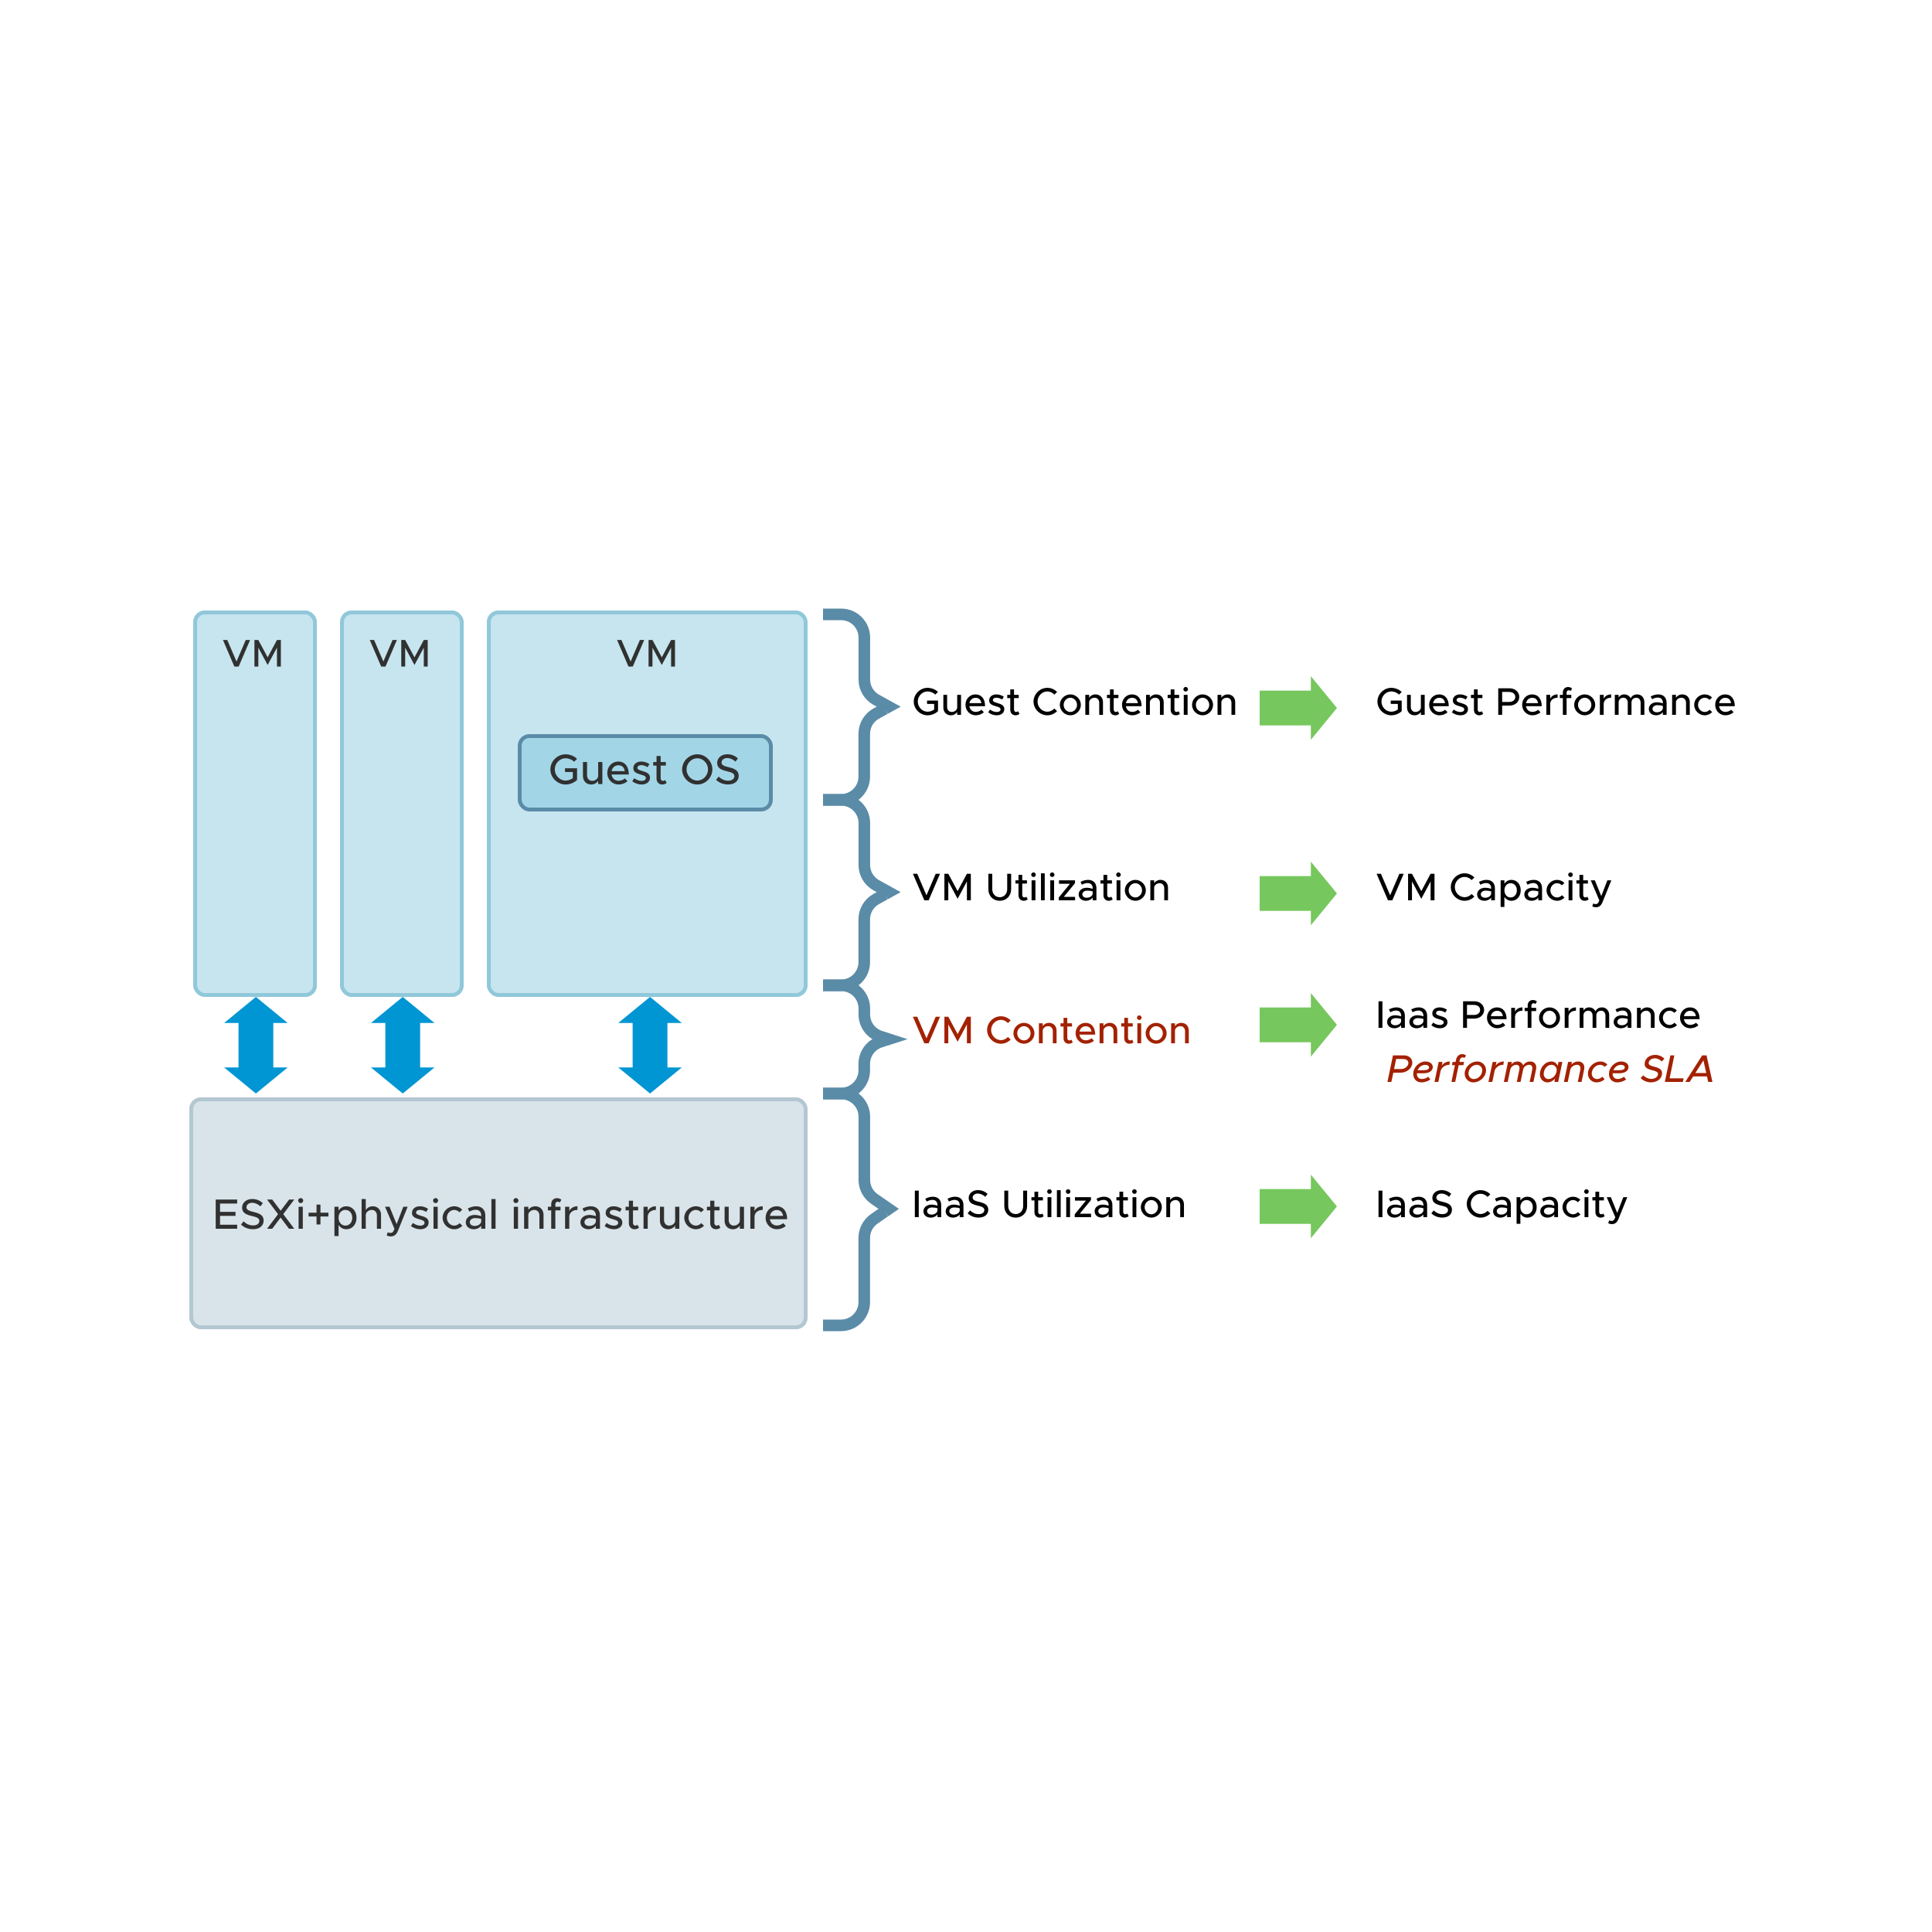 <svg width="500" height="500" viewBox="0 0 500 500" fill="none" xmlns="http://www.w3.org/2000/svg">
<g filter="url(#filter0_d)">
<rect x="50" y="157" width="32" height="100" rx="3" fill="#C6E5EF"/>
<rect x="50.5" y="157.5" width="31" height="99" rx="2.5" stroke="#90C8DA"/>
</g>
<path d="M63.599 165.63L61.209 171.2L58.819 165.63H57.699L60.648 172.5H61.769L64.719 165.63H63.599ZM65.847 172.5H66.858V167.61L69.267 172.1L71.677 167.61V172.5H72.688V165.63H71.677L69.267 170.12L66.858 165.63H65.847V172.5Z" fill="#313131"/>
<g filter="url(#filter1_d)">
<rect x="88" y="157" width="32" height="100" rx="3" fill="#C6E5EF"/>
<rect x="88.5" y="157.5" width="31" height="99" rx="2.5" stroke="#90C8DA"/>
</g>
<path d="M101.598 165.63L99.209 171.2L96.819 165.63H95.698L98.648 172.5H99.769L102.718 165.63H101.598ZM103.848 172.5H104.858V167.61L107.268 172.1L109.678 167.61V172.5H110.688V165.63H109.678L107.268 170.12L104.858 165.63H103.848V172.5Z" fill="#313131"/>
<g filter="url(#filter2_d)">
<rect x="126" y="157" width="83" height="100" rx="3" fill="#C6E5EF"/>
<rect x="126.5" y="157.5" width="82" height="99" rx="2.5" stroke="#90C8DA"/>
</g>
<path d="M165.598 165.63L163.208 171.2L160.818 165.63H159.698L162.648 172.5H163.768L166.718 165.63H165.598ZM167.848 172.5H168.858V167.61L171.268 172.1L173.678 167.61V172.5H174.688V165.63H173.678L171.268 170.12L168.858 165.63H167.848V172.5Z" fill="#313131"/>
<g filter="url(#filter3_d)">
<rect x="49" y="283" width="160" height="60" rx="3" fill="#D9E4EA"/>
<rect x="49.5" y="283.5" width="159" height="59" rx="2.5" stroke="#B3C7D1"/>
</g>
<path d="M61.38 311.477V310.443H55.825V318H61.38V316.966H56.947V314.667H60.951V313.633H56.947V311.477H61.38ZM65.481 318.121C67.263 318.121 68.231 317.153 68.231 315.877C68.231 314.524 67.186 314.018 65.679 313.666C64.436 313.369 63.787 313.127 63.787 312.423C63.787 311.818 64.381 311.279 65.228 311.279C65.998 311.279 66.757 311.62 67.395 312.203L68.033 311.367C67.307 310.729 66.438 310.3 65.272 310.3C63.754 310.3 62.654 311.257 62.654 312.522C62.654 313.886 63.677 314.348 65.217 314.711C66.482 314.997 67.109 315.272 67.109 315.987C67.109 316.592 66.57 317.142 65.525 317.142C64.502 317.142 63.71 316.724 63.039 316.086L62.368 316.911C63.171 317.681 64.216 318.121 65.481 318.121ZM76.153 310.443H74.822L72.632 313.336L70.454 310.443H69.112L71.962 314.227L69.112 318H70.444L72.621 315.107L74.799 318H76.153L73.303 314.216L76.153 310.443ZM77.826 311.367C78.178 311.367 78.475 311.059 78.475 310.707C78.475 310.366 78.178 310.058 77.826 310.058C77.452 310.058 77.166 310.366 77.166 310.707C77.166 311.059 77.452 311.367 77.826 311.367ZM77.276 318H78.365V312.313H77.276V318ZM85 313.842H82.932V311.752H81.92V313.842H79.863V314.821H81.92V316.889H82.932V314.821H85V313.842ZM89.65 312.181C88.77 312.181 88.066 312.599 87.626 313.292V312.313H86.548V319.892H87.626V317.01C88.066 317.714 88.77 318.132 89.65 318.132C91.146 318.132 92.268 316.9 92.268 315.151C92.268 313.413 91.146 312.181 89.65 312.181ZM89.386 317.186C88.363 317.186 87.626 316.339 87.626 315.151C87.626 313.963 88.363 313.127 89.386 313.127C90.431 313.127 91.168 313.963 91.168 315.151C91.168 316.339 90.431 317.186 89.386 317.186ZM96.476 312.181C95.695 312.181 95.002 312.588 94.661 313.16V310.311H93.583V318H94.661V314.469C94.661 313.732 95.376 313.127 96.234 313.127C97.004 313.127 97.543 313.721 97.543 314.568V318H98.61V314.381C98.61 313.094 97.73 312.181 96.476 312.181ZM101.169 319.98C101.983 319.969 102.588 319.54 102.995 318.517L105.503 312.313H104.37L102.643 316.801L100.817 312.313H99.651L102.093 318.033L101.807 318.638C101.62 318.968 101.378 319.078 101.026 319.078C100.806 319.078 100.553 319.023 100.333 318.902L100.091 319.738C100.388 319.892 100.784 319.98 101.169 319.98ZM108.778 318.132C110.021 318.132 110.934 317.45 110.934 316.372C110.934 315.239 109.933 314.931 108.998 314.656C108.041 314.359 107.689 314.227 107.689 313.787C107.689 313.358 108.129 313.116 108.69 313.116C109.185 313.116 109.757 313.303 110.307 313.644L110.791 312.841C110.175 312.434 109.427 312.181 108.69 312.181C107.48 312.181 106.611 312.863 106.622 313.908C106.622 314.832 107.271 315.206 108.58 315.569C109.284 315.767 109.867 315.932 109.867 316.46C109.867 316.9 109.427 317.197 108.789 317.197C108.118 317.197 107.469 316.944 106.864 316.504L106.347 317.285C107.029 317.835 107.942 318.132 108.778 318.132ZM112.738 311.367C113.09 311.367 113.387 311.059 113.387 310.707C113.387 310.366 113.09 310.058 112.738 310.058C112.364 310.058 112.078 310.366 112.078 310.707C112.078 311.059 112.364 311.367 112.738 311.367ZM112.188 318H113.277V312.313H112.188V318ZM117.537 318.132C118.384 318.132 119.121 317.78 119.671 317.219L118.934 316.548C118.582 316.944 118.076 317.186 117.548 317.186C116.503 317.186 115.645 316.262 115.645 315.151C115.645 314.051 116.503 313.127 117.537 313.127C118.065 313.127 118.56 313.358 118.901 313.743L119.638 313.061C119.099 312.522 118.362 312.181 117.548 312.181C115.92 312.181 114.545 313.534 114.545 315.151C114.545 316.768 115.92 318.132 117.537 318.132ZM123.223 312.181C122.596 312.181 121.881 312.346 121.067 312.753L121.463 313.556C121.958 313.303 122.508 313.083 123.069 313.083C124.202 313.083 124.532 313.842 124.532 314.557V314.733C123.982 314.546 123.377 314.425 122.816 314.425C121.562 314.425 120.539 315.184 120.539 316.317C120.539 317.428 121.43 318.132 122.64 318.132C123.333 318.132 124.114 317.813 124.532 317.219V318H125.599V314.557C125.599 313.149 124.752 312.181 123.223 312.181ZM122.849 317.274C122.134 317.274 121.584 316.9 121.584 316.284C121.584 315.668 122.222 315.239 122.981 315.239C123.542 315.239 124.07 315.316 124.532 315.459V316.218C124.345 316.922 123.553 317.274 122.849 317.274ZM127.174 318H128.252V310.311H127.174V318ZM133.524 311.367C133.876 311.367 134.173 311.059 134.173 310.707C134.173 310.366 133.876 310.058 133.524 310.058C133.15 310.058 132.864 310.366 132.864 310.707C132.864 311.059 133.15 311.367 133.524 311.367ZM132.974 318H134.063V312.313H132.974V318ZM138.532 312.181C137.762 312.181 137.069 312.577 136.728 313.138V312.313H135.639V318H136.728V314.315C136.816 313.644 137.498 313.127 138.29 313.127C139.06 313.127 139.599 313.721 139.599 314.568V318H140.666V314.381C140.666 313.094 139.786 312.181 138.532 312.181ZM143.72 311.686C143.72 311.29 143.984 311.004 144.303 311.004C144.545 311.004 144.765 311.092 144.886 311.213L145.282 310.487C144.974 310.234 144.556 310.08 144.149 310.08C143.269 310.08 142.653 310.718 142.653 311.631V312.313H141.795V313.237H142.653V318H143.72V313.237H145.062V312.313H143.72V311.686ZM147.332 313.402V312.313H146.243V318H147.332V314.766C147.431 313.776 148.267 313.127 149.444 313.127V312.181C148.465 312.181 147.695 312.654 147.332 313.402ZM152.893 312.181C152.266 312.181 151.551 312.346 150.737 312.753L151.133 313.556C151.628 313.303 152.178 313.083 152.739 313.083C153.872 313.083 154.202 313.842 154.202 314.557V314.733C153.652 314.546 153.047 314.425 152.486 314.425C151.232 314.425 150.209 315.184 150.209 316.317C150.209 317.428 151.1 318.132 152.31 318.132C153.003 318.132 153.784 317.813 154.202 317.219V318H155.269V314.557C155.269 313.149 154.422 312.181 152.893 312.181ZM152.519 317.274C151.804 317.274 151.254 316.9 151.254 316.284C151.254 315.668 151.892 315.239 152.651 315.239C153.212 315.239 153.74 315.316 154.202 315.459V316.218C154.015 316.922 153.223 317.274 152.519 317.274ZM158.901 318.132C160.144 318.132 161.057 317.45 161.057 316.372C161.057 315.239 160.056 314.931 159.121 314.656C158.164 314.359 157.812 314.227 157.812 313.787C157.812 313.358 158.252 313.116 158.813 313.116C159.308 313.116 159.88 313.303 160.43 313.644L160.914 312.841C160.298 312.434 159.55 312.181 158.813 312.181C157.603 312.181 156.734 312.863 156.745 313.908C156.745 314.832 157.394 315.206 158.703 315.569C159.407 315.767 159.99 315.932 159.99 316.46C159.99 316.9 159.55 317.197 158.912 317.197C158.241 317.197 157.592 316.944 156.987 316.504L156.47 317.285C157.152 317.835 158.065 318.132 158.901 318.132ZM164.984 316.977C164.863 317.098 164.643 317.186 164.401 317.186C164.082 317.186 163.818 316.9 163.818 316.504V313.237H165.16V312.313H163.818V310.751H162.751V312.313H161.893V313.237H162.751V316.581C162.751 317.494 163.367 318.132 164.247 318.132C164.654 318.132 165.072 317.978 165.38 317.725L164.984 316.977ZM167.634 313.402V312.313H166.545V318H167.634V314.766C167.733 313.776 168.569 313.127 169.746 313.127V312.181C168.767 312.181 167.997 312.654 167.634 313.402ZM174.725 312.313V315.998C174.637 316.669 173.955 317.186 173.163 317.186C172.393 317.186 171.854 316.592 171.854 315.745V312.313H170.787V315.932C170.787 317.219 171.667 318.132 172.921 318.132C173.691 318.132 174.384 317.736 174.725 317.175V318H175.814V312.313H174.725ZM180.078 318.132C180.925 318.132 181.662 317.78 182.212 317.219L181.475 316.548C181.123 316.944 180.617 317.186 180.089 317.186C179.044 317.186 178.186 316.262 178.186 315.151C178.186 314.051 179.044 313.127 180.078 313.127C180.606 313.127 181.101 313.358 181.442 313.743L182.179 313.061C181.64 312.522 180.903 312.181 180.089 312.181C178.461 312.181 177.086 313.534 177.086 315.151C177.086 316.768 178.461 318.132 180.078 318.132ZM186.039 316.977C185.918 317.098 185.698 317.186 185.456 317.186C185.137 317.186 184.873 316.9 184.873 316.504V313.237H186.215V312.313H184.873V310.751H183.806V312.313H182.948V313.237H183.806V316.581C183.806 317.494 184.422 318.132 185.302 318.132C185.709 318.132 186.127 317.978 186.435 317.725L186.039 316.977ZM191.461 312.313V315.998C191.373 316.669 190.691 317.186 189.899 317.186C189.129 317.186 188.59 316.592 188.59 315.745V312.313H187.523V315.932C187.523 317.219 188.403 318.132 189.657 318.132C190.427 318.132 191.12 317.736 191.461 317.175V318H192.55V312.313H191.461ZM195.274 313.402V312.313H194.185V318H195.274V314.766C195.373 313.776 196.209 313.127 197.386 313.127V312.181C196.407 312.181 195.637 312.654 195.274 313.402ZM201.055 317.164C200.076 317.164 199.383 316.482 199.24 315.536H203.717C203.717 313.501 202.716 312.181 200.978 312.181C199.405 312.181 198.14 313.435 198.14 315.14C198.14 316.889 199.482 318.132 201.066 318.132C201.869 318.132 202.859 317.791 203.365 317.252L202.683 316.548C202.342 316.9 201.649 317.164 201.055 317.164ZM201.022 313.149C202.001 313.149 202.54 313.787 202.661 314.667H199.251C199.427 313.743 200.142 313.149 201.022 313.149Z" fill="#313131"/>
<rect x="134.5" y="190.5" width="65" height="19" rx="2.5" fill="#A2D6E7" stroke="#5A8BA7"/>
<path d="M146.22 199.798H148.244V201.382C147.727 201.778 147.012 202.009 146.374 202.009C144.856 202.009 143.58 200.689 143.58 199.116C143.58 197.554 144.856 196.234 146.374 196.234C147.155 196.234 148.046 196.586 148.563 197.147L149.344 196.399C148.629 195.662 147.441 195.211 146.374 195.211C144.251 195.211 142.436 196.993 142.436 199.116C142.436 201.239 144.251 203.032 146.374 203.032C147.441 203.032 148.629 202.57 149.344 201.844V198.83H146.22V199.798ZM154.802 197.213V200.898C154.714 201.569 154.032 202.086 153.24 202.086C152.47 202.086 151.931 201.492 151.931 200.645V197.213H150.864V200.832C150.864 202.119 151.744 203.032 152.998 203.032C153.768 203.032 154.461 202.636 154.802 202.075V202.9H155.891V197.213H154.802ZM160.078 202.064C159.099 202.064 158.406 201.382 158.263 200.436H162.74C162.74 198.401 161.739 197.081 160.001 197.081C158.428 197.081 157.163 198.335 157.163 200.04C157.163 201.789 158.505 203.032 160.089 203.032C160.892 203.032 161.882 202.691 162.388 202.152L161.706 201.448C161.365 201.8 160.672 202.064 160.078 202.064ZM160.045 198.049C161.024 198.049 161.563 198.687 161.684 199.567H158.274C158.45 198.643 159.165 198.049 160.045 198.049ZM166.059 203.032C167.302 203.032 168.215 202.35 168.215 201.272C168.215 200.139 167.214 199.831 166.279 199.556C165.322 199.259 164.97 199.127 164.97 198.687C164.97 198.258 165.41 198.016 165.971 198.016C166.466 198.016 167.038 198.203 167.588 198.544L168.072 197.741C167.456 197.334 166.708 197.081 165.971 197.081C164.761 197.081 163.892 197.763 163.903 198.808C163.903 199.732 164.552 200.106 165.861 200.469C166.565 200.667 167.148 200.832 167.148 201.36C167.148 201.8 166.708 202.097 166.07 202.097C165.399 202.097 164.75 201.844 164.145 201.404L163.628 202.185C164.31 202.735 165.223 203.032 166.059 203.032ZM172.142 201.877C172.021 201.998 171.801 202.086 171.559 202.086C171.24 202.086 170.976 201.8 170.976 201.404V198.137H172.318V197.213H170.976V195.651H169.909V197.213H169.051V198.137H169.909V201.481C169.909 202.394 170.525 203.032 171.405 203.032C171.812 203.032 172.23 202.878 172.538 202.625L172.142 201.877ZM180.459 203.032C182.582 203.032 184.364 201.239 184.364 199.116C184.364 196.993 182.582 195.211 180.459 195.211C178.336 195.211 176.532 196.993 176.532 199.116C176.532 201.239 178.336 203.032 180.459 203.032ZM180.459 202.009C178.952 202.009 177.676 200.689 177.676 199.116C177.676 197.554 178.952 196.234 180.459 196.234C181.966 196.234 183.231 197.554 183.231 199.116C183.231 200.689 181.966 202.009 180.459 202.009ZM188.429 203.021C190.211 203.021 191.179 202.053 191.179 200.777C191.179 199.424 190.134 198.918 188.627 198.566C187.384 198.269 186.735 198.027 186.735 197.323C186.735 196.718 187.329 196.179 188.176 196.179C188.946 196.179 189.705 196.52 190.343 197.103L190.981 196.267C190.255 195.629 189.386 195.2 188.22 195.2C186.702 195.2 185.602 196.157 185.602 197.422C185.602 198.786 186.625 199.248 188.165 199.611C189.43 199.897 190.057 200.172 190.057 200.887C190.057 201.492 189.518 202.042 188.473 202.042C187.45 202.042 186.658 201.624 185.987 200.986L185.316 201.811C186.119 202.581 187.164 203.021 188.429 203.021Z" fill="#313131"/>
<path fill-rule="evenodd" clip-rule="evenodd" d="M168.227 258L176.455 264.75H172.728V276.25H176.454L168.227 283L160 276.25H163.728V264.75H160L168.227 258Z" fill="#0095D3"/>
<path fill-rule="evenodd" clip-rule="evenodd" d="M66.227 258L74.455 264.75H70.728V276.25H74.454L66.227 283L58 276.25H61.727V264.75H58L66.227 258Z" fill="#0095D3"/>
<path fill-rule="evenodd" clip-rule="evenodd" d="M104.227 258L112.455 264.75H108.728V276.25H112.454L104.227 283L96 276.25H99.728V264.75H96L104.227 258Z" fill="#0095D3"/>
<path d="M213 159H217.686C220.999 159 223.686 161.686 223.686 165V175.856C223.686 178.04 224.872 180.051 226.784 181.107L229.029 182.348L230 182.884L229.029 183.421" stroke="#5A8BA7" stroke-width="3"/>
<path d="M213 207L217.667 207C220.98 207 223.667 204.314 223.667 201L223.667 189.922C223.667 187.749 224.842 185.745 226.739 184.685L229 183.421" stroke="#5A8BA7" stroke-width="3"/>
<path d="M213 207H217.686C220.999 207 223.686 209.686 223.686 213V223.856C223.686 226.04 224.872 228.051 226.784 229.107L229.029 230.348L230 230.884L229.029 231.421" stroke="#5A8BA7" stroke-width="3"/>
<path d="M213 255L217.667 255C220.98 255 223.667 252.314 223.667 249L223.667 237.922C223.667 235.749 224.842 233.745 226.739 232.685L229 231.421" stroke="#5A8BA7" stroke-width="3"/>
<path d="M213 255H217.686C220.999 255 223.686 257.686 223.686 261V262.527C223.686 265.132 225.366 267.439 227.845 268.238L229.029 268.619L230 268.933L229.029 269.246" stroke="#5A8BA7" stroke-width="3"/>
<path d="M213 283L217.667 283C220.98 283 223.667 280.314 223.667 277L223.667 275.339C223.667 272.742 225.338 270.44 227.807 269.635L229 269.246" stroke="#5A8BA7" stroke-width="3"/>
<path d="M213 283H217.686C220.999 283 223.686 285.686 223.686 289V305.346C223.686 307.318 224.654 309.163 226.276 310.283L229.029 312.184L230 312.855L229.029 313.526" stroke="#5A8BA7" stroke-width="3"/>
<path d="M213 343L217.667 343C220.98 343 223.667 340.314 223.667 337L223.667 320.38C223.667 318.42 224.624 316.584 226.23 315.462L229 313.526" stroke="#5A8BA7" stroke-width="3"/>
<path d="M239.92 182.18H241.76V183.62C241.29 183.98 240.64 184.19 240.06 184.19C238.68 184.19 237.52 182.99 237.52 181.56C237.52 180.14 238.68 178.94 240.06 178.94C240.77 178.94 241.58 179.26 242.05 179.77L242.76 179.09C242.11 178.42 241.03 178.01 240.06 178.01C238.13 178.01 236.48 179.63 236.48 181.56C236.48 183.49 238.13 185.12 240.06 185.12C241.03 185.12 242.11 184.7 242.76 184.04V181.3H239.92V182.18ZM247.721 179.83V183.18C247.641 183.79 247.021 184.26 246.301 184.26C245.601 184.26 245.111 183.72 245.111 182.95V179.83H244.141V183.12C244.141 184.29 244.941 185.12 246.081 185.12C246.781 185.12 247.411 184.76 247.721 184.25V185H248.711V179.83H247.721ZM252.518 184.24C251.628 184.24 250.998 183.62 250.868 182.76H254.938C254.938 180.91 254.028 179.71 252.448 179.71C251.018 179.71 249.868 180.85 249.868 182.4C249.868 183.99 251.088 185.12 252.528 185.12C253.258 185.12 254.158 184.81 254.618 184.32L253.998 183.68C253.688 184 253.058 184.24 252.518 184.24ZM252.488 180.59C253.378 180.59 253.868 181.17 253.978 181.97H250.878C251.038 181.13 251.688 180.59 252.488 180.59ZM257.955 185.12C259.085 185.12 259.915 184.5 259.915 183.52C259.915 182.49 259.005 182.21 258.155 181.96C257.285 181.69 256.965 181.57 256.965 181.17C256.965 180.78 257.365 180.56 257.875 180.56C258.325 180.56 258.845 180.73 259.345 181.04L259.785 180.31C259.225 179.94 258.545 179.71 257.875 179.71C256.775 179.71 255.985 180.33 255.995 181.28C255.995 182.12 256.585 182.46 257.775 182.79C258.415 182.97 258.945 183.12 258.945 183.6C258.945 184 258.545 184.27 257.965 184.27C257.355 184.27 256.765 184.04 256.215 183.64L255.745 184.35C256.365 184.85 257.195 185.12 257.955 185.12ZM263.486 184.07C263.376 184.18 263.176 184.26 262.956 184.26C262.666 184.26 262.426 184 262.426 183.64V180.67H263.646V179.83H262.426V178.41H261.456V179.83H260.676V180.67H261.456V183.71C261.456 184.54 262.016 185.12 262.816 185.12C263.186 185.12 263.566 184.98 263.846 184.75L263.486 184.07ZM271.046 185.12C272.026 185.12 272.926 184.7 273.576 184.04L272.866 183.36C272.406 183.86 271.756 184.19 271.046 184.19C269.676 184.19 268.516 182.99 268.516 181.56C268.516 180.14 269.676 178.94 271.046 178.94C271.756 178.94 272.406 179.27 272.866 179.77L273.576 179.09C272.926 178.42 272.026 178.01 271.046 178.01C269.116 178.01 267.476 179.63 267.476 181.56C267.476 183.49 269.116 185.12 271.046 185.12ZM277.012 185.12C278.482 185.12 279.722 183.88 279.722 182.41C279.722 180.94 278.482 179.71 277.012 179.71C275.532 179.71 274.282 180.94 274.282 182.41C274.282 183.88 275.532 185.12 277.012 185.12ZM277.012 184.26C276.062 184.26 275.272 183.42 275.272 182.41C275.272 181.41 276.062 180.57 277.012 180.57C277.942 180.57 278.732 181.41 278.732 182.41C278.732 183.42 277.942 184.26 277.012 184.26ZM283.51 179.71C282.81 179.71 282.18 180.07 281.87 180.58V179.83H280.88V185H281.87V181.65C281.95 181.04 282.57 180.57 283.29 180.57C283.99 180.57 284.48 181.11 284.48 181.88V185H285.45V181.71C285.45 180.54 284.65 179.71 283.51 179.71ZM289.286 184.07C289.176 184.18 288.976 184.26 288.756 184.26C288.466 184.26 288.226 184 288.226 183.64V180.67H289.446V179.83H288.226V178.41H287.256V179.83H286.476V180.67H287.256V183.71C287.256 184.54 287.816 185.12 288.616 185.12C288.986 185.12 289.366 184.98 289.646 184.75L289.286 184.07ZM293.026 184.24C292.136 184.24 291.506 183.62 291.376 182.76H295.446C295.446 180.91 294.536 179.71 292.956 179.71C291.526 179.71 290.376 180.85 290.376 182.4C290.376 183.99 291.596 185.12 293.036 185.12C293.766 185.12 294.666 184.81 295.126 184.32L294.506 183.68C294.196 184 293.566 184.24 293.026 184.24ZM292.996 180.59C293.886 180.59 294.376 181.17 294.486 181.97H291.386C291.546 181.13 292.196 180.59 292.996 180.59ZM299.223 179.71C298.523 179.71 297.893 180.07 297.583 180.58V179.83H296.593V185H297.583V181.65C297.663 181.04 298.283 180.57 299.003 180.57C299.703 180.57 300.193 181.11 300.193 181.88V185H301.163V181.71C301.163 180.54 300.363 179.71 299.223 179.71ZM304.999 184.07C304.889 184.18 304.689 184.26 304.469 184.26C304.179 184.26 303.939 184 303.939 183.64V180.67H305.159V179.83H303.939V178.41H302.969V179.83H302.189V180.67H302.969V183.71C302.969 184.54 303.529 185.12 304.329 185.12C304.699 185.12 305.079 184.98 305.359 184.75L304.999 184.07ZM306.858 178.97C307.178 178.97 307.448 178.69 307.448 178.37C307.448 178.06 307.178 177.78 306.858 177.78C306.518 177.78 306.258 178.06 306.258 178.37C306.258 178.69 306.518 178.97 306.858 178.97ZM306.358 185H307.348V179.83H306.358V185ZM311.231 185.12C312.701 185.12 313.941 183.88 313.941 182.41C313.941 180.94 312.701 179.71 311.231 179.71C309.751 179.71 308.501 180.94 308.501 182.41C308.501 183.88 309.751 185.12 311.231 185.12ZM311.231 184.26C310.281 184.26 309.491 183.42 309.491 182.41C309.491 181.41 310.281 180.57 311.231 180.57C312.161 180.57 312.951 181.41 312.951 182.41C312.951 183.42 312.161 184.26 311.231 184.26ZM317.729 179.71C317.029 179.71 316.399 180.07 316.089 180.58V179.83H315.099V185H316.089V181.65C316.169 181.04 316.789 180.57 317.509 180.57C318.209 180.57 318.699 181.11 318.699 181.88V185H319.669V181.71C319.669 180.54 318.869 179.71 317.729 179.71Z" fill="black"/>
<path d="M359.92 182.18H361.76V183.62C361.29 183.98 360.64 184.19 360.06 184.19C358.68 184.19 357.52 182.99 357.52 181.56C357.52 180.14 358.68 178.94 360.06 178.94C360.77 178.94 361.58 179.26 362.05 179.77L362.76 179.09C362.11 178.42 361.03 178.01 360.06 178.01C358.13 178.01 356.48 179.63 356.48 181.56C356.48 183.49 358.13 185.12 360.06 185.12C361.03 185.12 362.11 184.7 362.76 184.04V181.3H359.92V182.18ZM367.721 179.83V183.18C367.641 183.79 367.021 184.26 366.301 184.26C365.601 184.26 365.111 183.72 365.111 182.95V179.83H364.141V183.12C364.141 184.29 364.941 185.12 366.081 185.12C366.781 185.12 367.411 184.76 367.721 184.25V185H368.711V179.83H367.721ZM372.518 184.24C371.628 184.24 370.998 183.62 370.868 182.76H374.938C374.938 180.91 374.028 179.71 372.448 179.71C371.018 179.71 369.868 180.85 369.868 182.4C369.868 183.99 371.088 185.12 372.528 185.12C373.258 185.12 374.158 184.81 374.618 184.32L373.998 183.68C373.688 184 373.058 184.24 372.518 184.24ZM372.488 180.59C373.378 180.59 373.868 181.17 373.978 181.97H370.878C371.038 181.13 371.688 180.59 372.488 180.59ZM377.955 185.12C379.085 185.12 379.915 184.5 379.915 183.52C379.915 182.49 379.005 182.21 378.155 181.96C377.285 181.69 376.965 181.57 376.965 181.17C376.965 180.78 377.365 180.56 377.875 180.56C378.325 180.56 378.845 180.73 379.345 181.04L379.785 180.31C379.225 179.94 378.545 179.71 377.875 179.71C376.775 179.71 375.985 180.33 375.995 181.28C375.995 182.12 376.585 182.46 377.775 182.79C378.415 182.97 378.945 183.12 378.945 183.6C378.945 184 378.545 184.27 377.965 184.27C377.355 184.27 376.765 184.04 376.215 183.64L375.745 184.35C376.365 184.85 377.195 185.12 377.955 185.12ZM383.486 184.07C383.376 184.18 383.176 184.26 382.956 184.26C382.666 184.26 382.426 184 382.426 183.64V180.67H383.646V179.83H382.426V178.41H381.456V179.83H380.676V180.67H381.456V183.71C381.456 184.54 382.016 185.12 382.816 185.12C383.186 185.12 383.566 184.98 383.846 184.75L383.486 184.07ZM387.746 185H388.756V182.61H390.636C392.086 182.61 393.186 181.68 393.186 180.37C393.186 179.06 392.086 178.13 390.636 178.13H387.746V185ZM388.756 181.67V179.07H390.496C391.486 179.07 392.156 179.56 392.156 180.37C392.156 181.18 391.486 181.67 390.496 181.67H388.756ZM396.58 184.24C395.69 184.24 395.06 183.62 394.93 182.76H399C399 180.91 398.09 179.71 396.51 179.71C395.08 179.71 393.93 180.85 393.93 182.4C393.93 183.99 395.15 185.12 396.59 185.12C397.32 185.12 398.22 184.81 398.68 184.32L398.06 183.68C397.75 184 397.12 184.24 396.58 184.24ZM396.55 180.59C397.44 180.59 397.93 181.17 398.04 181.97H394.94C395.1 181.13 395.75 180.59 396.55 180.59ZM401.188 180.82V179.83H400.198V185H401.188V182.06C401.278 181.16 402.038 180.57 403.108 180.57V179.71C402.218 179.71 401.518 180.14 401.188 180.82ZM405.434 179.26C405.434 178.9 405.674 178.64 405.964 178.64C406.184 178.64 406.384 178.72 406.494 178.83L406.854 178.17C406.574 177.94 406.194 177.8 405.824 177.8C405.024 177.8 404.464 178.38 404.464 179.21V179.83H403.684V180.67H404.464V185H405.434V180.67H406.654V179.83H405.434V179.26ZM410.127 185.12C411.597 185.12 412.837 183.88 412.837 182.41C412.837 180.94 411.597 179.71 410.127 179.71C408.647 179.71 407.397 180.94 407.397 182.41C407.397 183.88 408.647 185.12 410.127 185.12ZM410.127 184.26C409.177 184.26 408.387 183.42 408.387 182.41C408.387 181.41 409.177 180.57 410.127 180.57C411.057 180.57 411.847 181.41 411.847 182.41C411.847 183.42 411.057 184.26 410.127 184.26ZM415.035 180.82V179.83H414.045V185H415.035V182.06C415.125 181.16 415.885 180.57 416.955 180.57V179.71C416.065 179.71 415.365 180.14 415.035 180.82ZM423.701 179.71C422.921 179.71 422.261 180.11 422.021 180.75C421.721 180.11 421.111 179.71 420.361 179.71C419.701 179.71 419.161 180.04 418.901 180.55V179.83H417.911V185H418.901V181.77C418.901 181.06 419.421 180.57 420.161 180.57C420.811 180.57 421.261 181.1 421.261 181.86V185H422.231V181.77C422.231 181.06 422.751 180.57 423.491 180.57C424.141 180.57 424.591 181.1 424.591 181.86V185H425.561V181.71C425.561 180.54 424.781 179.71 423.701 179.71ZM429.154 179.71C428.584 179.71 427.934 179.86 427.194 180.23L427.554 180.96C428.004 180.73 428.504 180.53 429.014 180.53C430.044 180.53 430.344 181.22 430.344 181.87V182.03C429.844 181.86 429.294 181.75 428.784 181.75C427.644 181.75 426.714 182.44 426.714 183.47C426.714 184.48 427.524 185.12 428.624 185.12C429.254 185.12 429.964 184.83 430.344 184.29V185H431.314V181.87C431.314 180.59 430.544 179.71 429.154 179.71ZM428.814 184.34C428.164 184.34 427.664 184 427.664 183.44C427.664 182.88 428.244 182.49 428.934 182.49C429.444 182.49 429.924 182.56 430.344 182.69V183.38C430.174 184.02 429.454 184.34 428.814 184.34ZM435.375 179.71C434.675 179.71 434.045 180.07 433.735 180.58V179.83H432.745V185H433.735V181.65C433.815 181.04 434.435 180.57 435.155 180.57C435.855 180.57 436.345 181.11 436.345 181.88V185H437.315V181.71C437.315 180.54 436.515 179.71 435.375 179.71ZM441.172 185.12C441.942 185.12 442.612 184.8 443.112 184.29L442.442 183.68C442.122 184.04 441.662 184.26 441.182 184.26C440.232 184.26 439.452 183.42 439.452 182.41C439.452 181.41 440.232 180.57 441.172 180.57C441.652 180.57 442.102 180.78 442.412 181.13L443.082 180.51C442.592 180.02 441.922 179.71 441.182 179.71C439.702 179.71 438.452 180.94 438.452 182.41C438.452 183.88 439.702 185.12 441.172 185.12ZM446.541 184.24C445.651 184.24 445.021 183.62 444.891 182.76H448.961C448.961 180.91 448.051 179.71 446.471 179.71C445.041 179.71 443.891 180.85 443.891 182.4C443.891 183.99 445.111 185.12 446.551 185.12C447.281 185.12 448.181 184.81 448.641 184.32L448.021 183.68C447.711 184 447.081 184.24 446.541 184.24ZM446.511 180.59C447.401 180.59 447.891 181.17 448.001 181.97H444.901C445.061 181.13 445.711 180.59 446.511 180.59Z" fill="black"/>
<path d="M362.16 226.13L359.77 231.7L357.38 226.13H356.26L359.21 233H360.33L363.28 226.13H362.16ZM364.409 233H365.419V228.11L367.829 232.6L370.239 228.11V233H371.249V226.13H370.239L367.829 230.62L365.419 226.13H364.409V233ZM379.034 233.12C380.014 233.12 380.914 232.7 381.564 232.04L380.854 231.36C380.394 231.86 379.744 232.19 379.034 232.19C377.664 232.19 376.504 230.99 376.504 229.56C376.504 228.14 377.664 226.94 379.034 226.94C379.744 226.94 380.394 227.27 380.854 227.77L381.564 227.09C380.914 226.42 380.014 226.01 379.034 226.01C377.104 226.01 375.464 227.63 375.464 229.56C375.464 231.49 377.104 233.12 379.034 233.12ZM384.72 227.71C384.15 227.71 383.5 227.86 382.76 228.23L383.12 228.96C383.57 228.73 384.07 228.53 384.58 228.53C385.61 228.53 385.91 229.22 385.91 229.87V230.03C385.41 229.86 384.86 229.75 384.35 229.75C383.21 229.75 382.28 230.44 382.28 231.47C382.28 232.48 383.09 233.12 384.19 233.12C384.82 233.12 385.53 232.83 385.91 232.29V233H386.88V229.87C386.88 228.59 386.11 227.71 384.72 227.71ZM384.38 232.34C383.73 232.34 383.23 232 383.23 231.44C383.23 230.88 383.81 230.49 384.5 230.49C385.01 230.49 385.49 230.56 385.91 230.69V231.38C385.74 232.02 385.02 232.34 384.38 232.34ZM391.182 227.71C390.382 227.71 389.742 228.09 389.342 228.72V227.83H388.362V234.72H389.342V232.1C389.742 232.74 390.382 233.12 391.182 233.12C392.542 233.12 393.562 232 393.562 230.41C393.562 228.83 392.542 227.71 391.182 227.71ZM390.942 232.26C390.012 232.26 389.342 231.49 389.342 230.41C389.342 229.33 390.012 228.57 390.942 228.57C391.892 228.57 392.562 229.33 392.562 230.41C392.562 231.49 391.892 232.26 390.942 232.26ZM396.927 227.71C396.357 227.71 395.707 227.86 394.967 228.23L395.327 228.96C395.777 228.73 396.277 228.53 396.787 228.53C397.817 228.53 398.117 229.22 398.117 229.87V230.03C397.617 229.86 397.067 229.75 396.557 229.75C395.417 229.75 394.487 230.44 394.487 231.47C394.487 232.48 395.297 233.12 396.397 233.12C397.027 233.12 397.737 232.83 398.117 232.29V233H399.087V229.87C399.087 228.59 398.317 227.71 396.927 227.71ZM396.587 232.34C395.937 232.34 395.437 232 395.437 231.44C395.437 230.88 396.017 230.49 396.707 230.49C397.217 230.49 397.697 230.56 398.117 230.69V231.38C397.947 232.02 397.227 232.34 396.587 232.34ZM402.959 233.12C403.729 233.12 404.399 232.8 404.899 232.29L404.229 231.68C403.909 232.04 403.449 232.26 402.969 232.26C402.019 232.26 401.239 231.42 401.239 230.41C401.239 229.41 402.019 228.57 402.959 228.57C403.439 228.57 403.889 228.78 404.199 229.13L404.869 228.51C404.379 228.02 403.709 227.71 402.969 227.71C401.489 227.71 400.239 228.94 400.239 230.41C400.239 231.88 401.489 233.12 402.959 233.12ZM406.448 226.97C406.768 226.97 407.038 226.69 407.038 226.37C407.038 226.06 406.768 225.78 406.448 225.78C406.108 225.78 405.848 226.06 405.848 226.37C405.848 226.69 406.108 226.97 406.448 226.97ZM405.948 233H406.938V227.83H405.948V233ZM410.79 232.07C410.68 232.18 410.48 232.26 410.26 232.26C409.97 232.26 409.73 232 409.73 231.64V228.67H410.95V227.83H409.73V226.41H408.76V227.83H407.98V228.67H408.76V231.71C408.76 232.54 409.32 233.12 410.12 233.12C410.49 233.12 410.87 232.98 411.15 232.75L410.79 232.07ZM413.069 234.8C413.809 234.79 414.359 234.4 414.729 233.47L417.009 227.83H415.979L414.409 231.91L412.749 227.83H411.689L413.909 233.03L413.649 233.58C413.479 233.88 413.259 233.98 412.939 233.98C412.739 233.98 412.509 233.93 412.309 233.82L412.089 234.58C412.359 234.72 412.719 234.8 413.069 234.8Z" fill="black"/>
<path d="M356.76 266H357.77V259.13H356.76V266ZM361.419 260.71C360.849 260.71 360.199 260.86 359.459 261.23L359.819 261.96C360.269 261.73 360.769 261.53 361.279 261.53C362.309 261.53 362.609 262.22 362.609 262.87V263.03C362.109 262.86 361.559 262.75 361.049 262.75C359.909 262.75 358.979 263.44 358.979 264.47C358.979 265.48 359.789 266.12 360.889 266.12C361.519 266.12 362.229 265.83 362.609 265.29V266H363.579V262.87C363.579 261.59 362.809 260.71 361.419 260.71ZM361.079 265.34C360.429 265.34 359.929 265 359.929 264.44C359.929 263.88 360.509 263.49 361.199 263.49C361.709 263.49 362.189 263.56 362.609 263.69V264.38C362.439 265.02 361.719 265.34 361.079 265.34ZM367.181 260.71C366.611 260.71 365.961 260.86 365.221 261.23L365.581 261.96C366.031 261.73 366.531 261.53 367.041 261.53C368.071 261.53 368.371 262.22 368.371 262.87V263.03C367.871 262.86 367.321 262.75 366.811 262.75C365.671 262.75 364.741 263.44 364.741 264.47C364.741 265.48 365.551 266.12 366.651 266.12C367.281 266.12 367.991 265.83 368.371 265.29V266H369.341V262.87C369.341 261.59 368.571 260.71 367.181 260.71ZM366.841 265.34C366.191 265.34 365.691 265 365.691 264.44C365.691 263.88 366.271 263.49 366.961 263.49C367.471 263.49 367.951 263.56 368.371 263.69V264.38C368.201 265.02 367.481 265.34 366.841 265.34ZM372.643 266.12C373.773 266.12 374.603 265.5 374.603 264.52C374.603 263.49 373.693 263.21 372.843 262.96C371.973 262.69 371.653 262.57 371.653 262.17C371.653 261.78 372.053 261.56 372.563 261.56C373.013 261.56 373.533 261.73 374.033 262.04L374.473 261.31C373.913 260.94 373.233 260.71 372.563 260.71C371.463 260.71 370.673 261.33 370.683 262.28C370.683 263.12 371.273 263.46 372.463 263.79C373.103 263.97 373.633 264.12 373.633 264.6C373.633 265 373.233 265.27 372.653 265.27C372.043 265.27 371.453 265.04 370.903 264.64L370.433 265.35C371.053 265.85 371.883 266.12 372.643 266.12ZM378.645 266H379.655V263.61H381.535C382.985 263.61 384.085 262.68 384.085 261.37C384.085 260.06 382.985 259.13 381.535 259.13H378.645V266ZM379.655 262.67V260.07H381.395C382.385 260.07 383.055 260.56 383.055 261.37C383.055 262.18 382.385 262.67 381.395 262.67H379.655ZM387.479 265.24C386.589 265.24 385.959 264.62 385.829 263.76H389.899C389.899 261.91 388.989 260.71 387.409 260.71C385.979 260.71 384.829 261.85 384.829 263.4C384.829 264.99 386.049 266.12 387.489 266.12C388.219 266.12 389.119 265.81 389.579 265.32L388.959 264.68C388.649 265 388.019 265.24 387.479 265.24ZM387.449 261.59C388.339 261.59 388.829 262.17 388.939 262.97H385.839C385.999 262.13 386.649 261.59 387.449 261.59ZM392.086 261.82V260.83H391.096V266H392.086V263.06C392.176 262.16 392.936 261.57 394.006 261.57V260.71C393.116 260.71 392.416 261.14 392.086 261.82ZM396.332 260.26C396.332 259.9 396.572 259.64 396.862 259.64C397.082 259.64 397.282 259.72 397.392 259.83L397.752 259.17C397.472 258.94 397.092 258.8 396.722 258.8C395.922 258.8 395.362 259.38 395.362 260.21V260.83H394.582V261.67H395.362V266H396.332V261.67H397.552V260.83H396.332V260.26ZM401.025 266.12C402.495 266.12 403.735 264.88 403.735 263.41C403.735 261.94 402.495 260.71 401.025 260.71C399.545 260.71 398.295 261.94 398.295 263.41C398.295 264.88 399.545 266.12 401.025 266.12ZM401.025 265.26C400.075 265.26 399.285 264.42 399.285 263.41C399.285 262.41 400.075 261.57 401.025 261.57C401.955 261.57 402.745 262.41 402.745 263.41C402.745 264.42 401.955 265.26 401.025 265.26ZM405.934 261.82V260.83H404.944V266H405.934V263.06C406.024 262.16 406.784 261.57 407.854 261.57V260.71C406.964 260.71 406.264 261.14 405.934 261.82ZM414.6 260.71C413.82 260.71 413.16 261.11 412.92 261.75C412.62 261.11 412.01 260.71 411.26 260.71C410.6 260.71 410.06 261.04 409.8 261.55V260.83H408.81V266H409.8V262.77C409.8 262.06 410.32 261.57 411.06 261.57C411.71 261.57 412.16 262.1 412.16 262.86V266H413.13V262.77C413.13 262.06 413.65 261.57 414.39 261.57C415.04 261.57 415.49 262.1 415.49 262.86V266H416.46V262.71C416.46 261.54 415.68 260.71 414.6 260.71ZM420.052 260.71C419.482 260.71 418.832 260.86 418.092 261.23L418.452 261.96C418.902 261.73 419.402 261.53 419.912 261.53C420.942 261.53 421.242 262.22 421.242 262.87V263.03C420.742 262.86 420.192 262.75 419.682 262.75C418.542 262.75 417.612 263.44 417.612 264.47C417.612 265.48 418.422 266.12 419.522 266.12C420.152 266.12 420.862 265.83 421.242 265.29V266H422.212V262.87C422.212 261.59 421.442 260.71 420.052 260.71ZM419.712 265.34C419.062 265.34 418.562 265 418.562 264.44C418.562 263.88 419.142 263.49 419.832 263.49C420.342 263.49 420.822 263.56 421.242 263.69V264.38C421.072 265.02 420.352 265.34 419.712 265.34ZM426.274 260.71C425.574 260.71 424.944 261.07 424.634 261.58V260.83H423.644V266H424.634V262.65C424.714 262.04 425.334 261.57 426.054 261.57C426.754 261.57 427.244 262.11 427.244 262.88V266H428.214V262.71C428.214 261.54 427.414 260.71 426.274 260.71ZM432.07 266.12C432.84 266.12 433.51 265.8 434.01 265.29L433.34 264.68C433.02 265.04 432.56 265.26 432.08 265.26C431.13 265.26 430.35 264.42 430.35 263.41C430.35 262.41 431.13 261.57 432.07 261.57C432.55 261.57 433 261.78 433.31 262.13L433.98 261.51C433.49 261.02 432.82 260.71 432.08 260.71C430.6 260.71 429.35 261.94 429.35 263.41C429.35 264.88 430.6 266.12 432.07 266.12ZM437.44 265.24C436.55 265.24 435.92 264.62 435.79 263.76H439.86C439.86 261.91 438.95 260.71 437.37 260.71C435.94 260.71 434.79 261.85 434.79 263.4C434.79 264.99 436.01 266.12 437.45 266.12C438.18 266.12 439.08 265.81 439.54 265.32L438.92 264.68C438.61 265 437.98 265.24 437.44 265.24ZM437.41 261.59C438.3 261.59 438.79 262.17 438.9 262.97H435.8C435.96 262.13 436.61 261.59 437.41 261.59Z" fill="black"/>
<path d="M359.071 280H360.081L360.591 277.61H362.441C364.111 277.61 365.501 276.45 365.501 275.03C365.501 273.91 364.621 273.13 363.351 273.13H360.501L359.071 280ZM360.781 276.67L361.321 274.07H363.141C363.941 274.07 364.491 274.48 364.491 275.07C364.491 275.93 363.611 276.67 362.581 276.67H360.781ZM368.335 277.76C369.885 277.78 370.805 277.12 370.805 276.13C370.805 275.26 369.945 274.71 368.925 274.71C367.265 274.71 365.745 276.21 365.745 277.96C365.745 279.25 366.625 280.12 367.895 280.12C368.645 280.12 369.615 279.83 370.165 279.35L369.625 278.65C369.245 278.99 368.585 279.24 367.995 279.24C367.175 279.24 366.695 278.74 366.695 277.91V277.76H368.335ZM368.865 275.58C369.425 275.58 369.835 275.84 369.835 276.25C369.835 276.7 369.345 276.97 368.485 276.97H366.885C367.205 276.18 367.935 275.58 368.865 275.58ZM373.12 275.77L373.32 274.83H372.33L371.25 280H372.24L372.84 277.11C373.12 276.21 374.03 275.57 375.11 275.57L375.23 274.71C374.34 274.71 373.58 275.11 373.12 275.77ZM378.413 272.8C377.663 272.8 377.023 273.34 376.843 274.17L376.703 274.83H375.933L375.763 275.67H376.532L375.633 280H376.603L377.503 275.67H378.723L378.903 274.83H377.683L377.793 274.3C377.863 273.95 378.183 273.64 378.563 273.64C378.713 273.64 378.893 273.69 378.983 273.81L379.433 273.2C379.183 272.97 378.833 272.8 378.413 272.8ZM381.266 280.12C383.036 280.12 384.586 278.67 384.586 276.94C384.586 275.72 383.576 274.71 382.346 274.71C380.596 274.71 379.056 276.16 379.056 277.89C379.056 279.11 380.046 280.12 381.266 280.12ZM381.396 279.26C380.656 279.26 380.036 278.62 380.036 277.85C380.036 276.63 381.046 275.57 382.216 275.57C382.976 275.57 383.606 276.21 383.606 276.99C383.606 278.21 382.586 279.26 381.396 279.26ZM387.084 275.77L387.284 274.83H386.294L385.214 280H386.204L386.804 277.11C387.084 276.21 387.994 275.57 389.074 275.57L389.194 274.71C388.304 274.71 387.544 275.11 387.084 275.77ZM396.017 274.71C395.267 274.71 394.527 275.1 394.177 275.75C393.987 275.11 393.447 274.71 392.697 274.71C392.067 274.71 391.487 275 391.127 275.5L391.267 274.83H390.277L389.197 280H390.187L390.887 276.67C391.087 276.02 391.757 275.57 392.417 275.57C392.987 275.57 393.247 275.92 393.257 276.48C393.257 276.67 393.197 276.9 392.547 280H393.517C393.937 277.99 394.117 277.15 394.197 276.73C394.367 276.05 395.067 275.57 395.747 275.57C396.307 275.57 396.587 275.91 396.587 276.48C396.587 276.67 396.527 276.9 395.877 280H396.847C397.517 276.81 397.587 276.58 397.587 276.26C397.587 275.34 396.977 274.71 396.017 274.71ZM403.35 274.83L403.14 275.85C402.86 275.18 402.25 274.71 401.54 274.71C399.88 274.71 398.52 276.25 398.52 278.05C398.52 279.2 399.38 280.12 400.47 280.12C401.24 280.12 401.94 279.74 402.45 279.13L402.27 280H403.26L404.34 274.83H403.35ZM400.72 279.26C400.05 279.26 399.51 278.68 399.51 277.97C399.51 276.67 400.44 275.57 401.53 275.57C402.27 275.57 402.87 276.15 402.87 276.86C402.87 278.15 401.89 279.26 400.72 279.26ZM408.404 274.71C407.744 274.71 407.074 275.04 406.674 275.52L406.814 274.83H405.824L404.744 280H405.734L406.414 276.75C406.594 276.11 407.354 275.57 408.144 275.57C408.694 275.57 409.024 275.91 409.024 276.48C409.024 276.76 408.964 276.96 408.334 280H409.304C409.944 276.9 410.024 276.65 410.024 276.27C410.024 275.35 409.404 274.71 408.404 274.71ZM413.171 280.12C413.961 280.12 414.661 279.85 415.281 279.32L414.691 278.65C414.271 279.05 413.791 279.26 413.291 279.26C412.551 279.26 411.941 278.62 411.941 277.85C411.941 276.63 412.941 275.57 414.111 275.57C414.551 275.57 415.021 275.78 415.251 276.1L416.001 275.54C415.611 275.05 414.921 274.71 414.251 274.71C412.491 274.71 410.951 276.16 410.951 277.89C410.951 279.11 411.941 280.12 413.171 280.12ZM418.99 277.76C420.54 277.78 421.46 277.12 421.46 276.13C421.46 275.26 420.6 274.71 419.58 274.71C417.92 274.71 416.4 276.21 416.4 277.96C416.4 279.25 417.28 280.12 418.55 280.12C419.3 280.12 420.27 279.83 420.82 279.35L420.28 278.65C419.9 278.99 419.24 279.24 418.65 279.24C417.83 279.24 417.35 278.74 417.35 277.91V277.76H418.99ZM419.52 275.58C420.08 275.58 420.49 275.84 420.49 276.25C420.49 276.7 420 276.97 419.14 276.97H417.54C417.86 276.18 418.59 275.58 419.52 275.58ZM427.235 280.11C428.915 280.11 430.135 279.14 430.135 277.74C430.135 276.86 429.545 276.41 428.125 276.07C427.075 275.81 426.675 275.57 426.675 275.17C426.675 274.44 427.335 273.89 428.315 273.89C428.895 273.89 429.615 274.21 430.065 274.71L430.745 274C430.185 273.4 429.255 273 428.415 273C426.775 273 425.635 274 425.635 275.37C425.635 276.26 426.285 276.66 427.655 276.99C428.705 277.26 429.095 277.5 429.095 277.91C429.095 278.66 428.375 279.22 427.305 279.22C426.595 279.22 425.785 278.85 425.305 278.29L424.595 278.98C425.165 279.65 426.225 280.11 427.235 280.11ZM432.096 279.06L433.316 273.13H432.296L430.866 280H435.526L435.726 279.06H432.096ZM442.081 280H443.171L441.651 273.14L441.661 273.13H440.531L436.151 280H437.291L438.201 278.57H441.761L442.081 280ZM438.761 277.69L440.841 274.42L441.571 277.69H438.761Z" fill="#A32100"/>
<path d="M242.16 226.13L239.77 231.7L237.38 226.13H236.26L239.21 233H240.33L243.28 226.13H242.16ZM244.409 233H245.419V228.11L247.829 232.6L250.239 228.11V233H251.249V226.13H250.239L247.829 230.62L245.419 226.13H244.409V233ZM258.734 233.12C260.454 233.12 261.684 231.87 261.684 230.11V226.13H260.664V230.09C260.664 231.32 259.864 232.2 258.734 232.2C257.594 232.2 256.794 231.32 256.794 230.09V226.13H255.784V230.11C255.784 231.87 257.004 233.12 258.734 233.12ZM265.615 232.07C265.505 232.18 265.305 232.26 265.085 232.26C264.795 232.26 264.555 232 264.555 231.64V228.67H265.775V227.83H264.555V226.41H263.585V227.83H262.805V228.67H263.585V231.71C263.585 232.54 264.145 233.12 264.945 233.12C265.315 233.12 265.695 232.98 265.975 232.75L265.615 232.07ZM267.474 226.97C267.794 226.97 268.064 226.69 268.064 226.37C268.064 226.06 267.794 225.78 267.474 225.78C267.134 225.78 266.874 226.06 266.874 226.37C266.874 226.69 267.134 226.97 267.474 226.97ZM266.974 233H267.964V227.83H266.974V233ZM269.396 233H270.376V226.01H269.396V233ZM272.308 226.97C272.628 226.97 272.898 226.69 272.898 226.37C272.898 226.06 272.628 225.78 272.308 225.78C271.968 225.78 271.708 226.06 271.708 226.37C271.708 226.69 271.968 226.97 272.308 226.97ZM271.808 233H272.798V227.83H271.808V233ZM274.01 233H278.23V232.11H275.31L278.21 228.57V227.83H274.07V228.72H276.91L274.01 232.26V233ZM281.595 227.71C281.025 227.71 280.375 227.86 279.635 228.23L279.995 228.96C280.445 228.73 280.945 228.53 281.455 228.53C282.485 228.53 282.785 229.22 282.785 229.87V230.03C282.285 229.86 281.735 229.75 281.225 229.75C280.085 229.75 279.155 230.44 279.155 231.47C279.155 232.48 279.965 233.12 281.065 233.12C281.695 233.12 282.405 232.83 282.785 232.29V233H283.755V229.87C283.755 228.59 282.985 227.71 281.595 227.71ZM281.255 232.34C280.605 232.34 280.105 232 280.105 231.44C280.105 230.88 280.685 230.49 281.375 230.49C281.885 230.49 282.365 230.56 282.785 230.69V231.38C282.615 232.02 281.895 232.34 281.255 232.34ZM287.607 232.07C287.497 232.18 287.297 232.26 287.077 232.26C286.787 232.26 286.547 232 286.547 231.64V228.67H287.767V227.83H286.547V226.41H285.577V227.83H284.797V228.67H285.577V231.71C285.577 232.54 286.137 233.12 286.937 233.12C287.307 233.12 287.687 232.98 287.967 232.75L287.607 232.07ZM289.466 226.97C289.786 226.97 290.056 226.69 290.056 226.37C290.056 226.06 289.786 225.78 289.466 225.78C289.126 225.78 288.866 226.06 288.866 226.37C288.866 226.69 289.126 226.97 289.466 226.97ZM288.966 233H289.956V227.83H288.966V233ZM293.838 233.12C295.308 233.12 296.548 231.88 296.548 230.41C296.548 228.94 295.308 227.71 293.838 227.71C292.358 227.71 291.108 228.94 291.108 230.41C291.108 231.88 292.358 233.12 293.838 233.12ZM293.838 232.26C292.888 232.26 292.098 231.42 292.098 230.41C292.098 229.41 292.888 228.57 293.838 228.57C294.768 228.57 295.558 229.41 295.558 230.41C295.558 231.42 294.768 232.26 293.838 232.26ZM300.336 227.71C299.636 227.71 299.006 228.07 298.696 228.58V227.83H297.706V233H298.696V229.65C298.776 229.04 299.396 228.57 300.116 228.57C300.816 228.57 301.306 229.11 301.306 229.88V233H302.276V229.71C302.276 228.54 301.476 227.71 300.336 227.71Z" fill="black"/>
<path d="M236.76 315H237.77V308.13H236.76V315ZM241.419 309.71C240.849 309.71 240.199 309.86 239.459 310.23L239.819 310.96C240.269 310.73 240.769 310.53 241.279 310.53C242.309 310.53 242.609 311.22 242.609 311.87V312.03C242.109 311.86 241.559 311.75 241.049 311.75C239.909 311.75 238.979 312.44 238.979 313.47C238.979 314.48 239.789 315.12 240.889 315.12C241.519 315.12 242.229 314.83 242.609 314.29V315H243.579V311.87C243.579 310.59 242.809 309.71 241.419 309.71ZM241.079 314.34C240.429 314.34 239.929 314 239.929 313.44C239.929 312.88 240.509 312.49 241.199 312.49C241.709 312.49 242.189 312.56 242.609 312.69V313.38C242.439 314.02 241.719 314.34 241.079 314.34ZM247.181 309.71C246.611 309.71 245.961 309.86 245.221 310.23L245.581 310.96C246.031 310.73 246.531 310.53 247.041 310.53C248.071 310.53 248.371 311.22 248.371 311.87V312.03C247.871 311.86 247.321 311.75 246.811 311.75C245.671 311.75 244.741 312.44 244.741 313.47C244.741 314.48 245.551 315.12 246.651 315.12C247.281 315.12 247.991 314.83 248.371 314.29V315H249.341V311.87C249.341 310.59 248.571 309.71 247.181 309.71ZM246.841 314.34C246.191 314.34 245.691 314 245.691 313.44C245.691 312.88 246.271 312.49 246.961 312.49C247.471 312.49 247.951 312.56 248.371 312.69V313.38C248.201 314.02 247.481 314.34 246.841 314.34ZM253.263 315.11C254.883 315.11 255.763 314.23 255.763 313.07C255.763 311.84 254.813 311.38 253.443 311.06C252.313 310.79 251.723 310.57 251.723 309.93C251.723 309.38 252.263 308.89 253.033 308.89C253.733 308.89 254.423 309.2 255.003 309.73L255.583 308.97C254.923 308.39 254.133 308 253.073 308C251.693 308 250.693 308.87 250.693 310.02C250.693 311.26 251.623 311.68 253.023 312.01C254.173 312.27 254.743 312.52 254.743 313.17C254.743 313.72 254.253 314.22 253.303 314.22C252.373 314.22 251.653 313.84 251.043 313.26L250.433 314.01C251.163 314.71 252.113 315.11 253.263 315.11ZM262.865 315.12C264.585 315.12 265.815 313.87 265.815 312.11V308.13H264.795V312.09C264.795 313.32 263.995 314.2 262.865 314.2C261.725 314.2 260.925 313.32 260.925 312.09V308.13H259.915V312.11C259.915 313.87 261.135 315.12 262.865 315.12ZM269.745 314.07C269.635 314.18 269.435 314.26 269.215 314.26C268.925 314.26 268.685 314 268.685 313.64V310.67H269.905V309.83H268.685V308.41H267.715V309.83H266.935V310.67H267.715V313.71C267.715 314.54 268.275 315.12 269.075 315.12C269.445 315.12 269.825 314.98 270.105 314.75L269.745 314.07ZM271.605 308.97C271.925 308.97 272.195 308.69 272.195 308.37C272.195 308.06 271.925 307.78 271.605 307.78C271.265 307.78 271.005 308.06 271.005 308.37C271.005 308.69 271.265 308.97 271.605 308.97ZM271.105 315H272.095V309.83H271.105V315ZM273.527 315H274.507V308.01H273.527V315ZM276.439 308.97C276.759 308.97 277.029 308.69 277.029 308.37C277.029 308.06 276.759 307.78 276.439 307.78C276.099 307.78 275.839 308.06 275.839 308.37C275.839 308.69 276.099 308.97 276.439 308.97ZM275.939 315H276.929V309.83H275.939V315ZM278.141 315H282.361V314.11H279.441L282.341 310.57V309.83H278.201V310.72H281.041L278.141 314.26V315ZM285.726 309.71C285.156 309.71 284.506 309.86 283.766 310.23L284.126 310.96C284.576 310.73 285.076 310.53 285.586 310.53C286.616 310.53 286.916 311.22 286.916 311.87V312.03C286.416 311.86 285.866 311.75 285.356 311.75C284.216 311.75 283.286 312.44 283.286 313.47C283.286 314.48 284.096 315.12 285.196 315.12C285.826 315.12 286.536 314.83 286.916 314.29V315H287.886V311.87C287.886 310.59 287.116 309.71 285.726 309.71ZM285.386 314.34C284.736 314.34 284.236 314 284.236 313.44C284.236 312.88 284.816 312.49 285.506 312.49C286.016 312.49 286.496 312.56 286.916 312.69V313.38C286.746 314.02 286.026 314.34 285.386 314.34ZM291.738 314.07C291.628 314.18 291.428 314.26 291.208 314.26C290.918 314.26 290.678 314 290.678 313.64V310.67H291.898V309.83H290.678V308.41H289.708V309.83H288.928V310.67H289.708V313.71C289.708 314.54 290.268 315.12 291.068 315.12C291.438 315.12 291.818 314.98 292.098 314.75L291.738 314.07ZM293.597 308.97C293.917 308.97 294.187 308.69 294.187 308.37C294.187 308.06 293.917 307.78 293.597 307.78C293.257 307.78 292.997 308.06 292.997 308.37C292.997 308.69 293.257 308.97 293.597 308.97ZM293.097 315H294.087V309.83H293.097V315ZM297.969 315.12C299.439 315.12 300.679 313.88 300.679 312.41C300.679 310.94 299.439 309.71 297.969 309.71C296.489 309.71 295.239 310.94 295.239 312.41C295.239 313.88 296.489 315.12 297.969 315.12ZM297.969 314.26C297.019 314.26 296.229 313.42 296.229 312.41C296.229 311.41 297.019 310.57 297.969 310.57C298.899 310.57 299.689 311.41 299.689 312.41C299.689 313.42 298.899 314.26 297.969 314.26ZM304.467 309.71C303.767 309.71 303.137 310.07 302.827 310.58V309.83H301.837V315H302.827V311.65C302.907 311.04 303.527 310.57 304.247 310.57C304.947 310.57 305.437 311.11 305.437 311.88V315H306.407V311.71C306.407 310.54 305.607 309.71 304.467 309.71Z" fill="black"/>
<path d="M356.76 315H357.77V308.13H356.76V315ZM361.419 309.71C360.849 309.71 360.199 309.86 359.459 310.23L359.819 310.96C360.269 310.73 360.769 310.53 361.279 310.53C362.309 310.53 362.609 311.22 362.609 311.87V312.03C362.109 311.86 361.559 311.75 361.049 311.75C359.909 311.75 358.979 312.44 358.979 313.47C358.979 314.48 359.789 315.12 360.889 315.12C361.519 315.12 362.229 314.83 362.609 314.29V315H363.579V311.87C363.579 310.59 362.809 309.71 361.419 309.71ZM361.079 314.34C360.429 314.34 359.929 314 359.929 313.44C359.929 312.88 360.509 312.49 361.199 312.49C361.709 312.49 362.189 312.56 362.609 312.69V313.38C362.439 314.02 361.719 314.34 361.079 314.34ZM367.181 309.71C366.611 309.71 365.961 309.86 365.221 310.23L365.581 310.96C366.031 310.73 366.531 310.53 367.041 310.53C368.071 310.53 368.371 311.22 368.371 311.87V312.03C367.871 311.86 367.321 311.75 366.811 311.75C365.671 311.75 364.741 312.44 364.741 313.47C364.741 314.48 365.551 315.12 366.651 315.12C367.281 315.12 367.991 314.83 368.371 314.29V315H369.341V311.87C369.341 310.59 368.571 309.71 367.181 309.71ZM366.841 314.34C366.191 314.34 365.691 314 365.691 313.44C365.691 312.88 366.271 312.49 366.961 312.49C367.471 312.49 367.951 312.56 368.371 312.69V313.38C368.201 314.02 367.481 314.34 366.841 314.34ZM373.263 315.11C374.883 315.11 375.763 314.23 375.763 313.07C375.763 311.84 374.813 311.38 373.443 311.06C372.313 310.79 371.723 310.57 371.723 309.93C371.723 309.38 372.263 308.89 373.033 308.89C373.733 308.89 374.423 309.2 375.003 309.73L375.583 308.97C374.923 308.39 374.133 308 373.073 308C371.693 308 370.693 308.87 370.693 310.02C370.693 311.26 371.623 311.68 373.023 312.01C374.173 312.27 374.743 312.52 374.743 313.17C374.743 313.72 374.253 314.22 373.303 314.22C372.373 314.22 371.653 313.84 371.043 313.26L370.433 314.01C371.163 314.71 372.113 315.11 373.263 315.11ZM383.165 315.12C384.145 315.12 385.045 314.7 385.695 314.04L384.985 313.36C384.525 313.86 383.875 314.19 383.165 314.19C381.795 314.19 380.635 312.99 380.635 311.56C380.635 310.14 381.795 308.94 383.165 308.94C383.875 308.94 384.525 309.27 384.985 309.77L385.695 309.09C385.045 308.42 384.145 308.01 383.165 308.01C381.235 308.01 379.595 309.63 379.595 311.56C379.595 313.49 381.235 315.12 383.165 315.12ZM388.851 309.71C388.281 309.71 387.631 309.86 386.891 310.23L387.251 310.96C387.701 310.73 388.201 310.53 388.711 310.53C389.741 310.53 390.041 311.22 390.041 311.87V312.03C389.541 311.86 388.991 311.75 388.481 311.75C387.341 311.75 386.411 312.44 386.411 313.47C386.411 314.48 387.221 315.12 388.321 315.12C388.951 315.12 389.661 314.83 390.041 314.29V315H391.011V311.87C391.011 310.59 390.241 309.71 388.851 309.71ZM388.511 314.34C387.861 314.34 387.361 314 387.361 313.44C387.361 312.88 387.941 312.49 388.631 312.49C389.141 312.49 389.621 312.56 390.041 312.69V313.38C389.871 314.02 389.151 314.34 388.511 314.34ZM395.313 309.71C394.513 309.71 393.873 310.09 393.473 310.72V309.83H392.493V316.72H393.473V314.1C393.873 314.74 394.513 315.12 395.313 315.12C396.673 315.12 397.693 314 397.693 312.41C397.693 310.83 396.673 309.71 395.313 309.71ZM395.073 314.26C394.143 314.26 393.473 313.49 393.473 312.41C393.473 311.33 394.143 310.57 395.073 310.57C396.023 310.57 396.693 311.33 396.693 312.41C396.693 313.49 396.023 314.26 395.073 314.26ZM401.058 309.71C400.488 309.71 399.838 309.86 399.098 310.23L399.458 310.96C399.908 310.73 400.408 310.53 400.918 310.53C401.948 310.53 402.248 311.22 402.248 311.87V312.03C401.748 311.86 401.198 311.75 400.688 311.75C399.548 311.75 398.618 312.44 398.618 313.47C398.618 314.48 399.428 315.12 400.528 315.12C401.158 315.12 401.868 314.83 402.248 314.29V315H403.218V311.87C403.218 310.59 402.448 309.71 401.058 309.71ZM400.718 314.34C400.068 314.34 399.568 314 399.568 313.44C399.568 312.88 400.148 312.49 400.838 312.49C401.348 312.49 401.828 312.56 402.248 312.69V313.38C402.078 314.02 401.358 314.34 400.718 314.34ZM407.09 315.12C407.86 315.12 408.53 314.8 409.03 314.29L408.36 313.68C408.04 314.04 407.58 314.26 407.1 314.26C406.15 314.26 405.37 313.42 405.37 312.41C405.37 311.41 406.15 310.57 407.09 310.57C407.57 310.57 408.02 310.78 408.33 311.13L409 310.51C408.51 310.02 407.84 309.71 407.1 309.71C405.62 309.71 404.37 310.94 404.37 312.41C404.37 313.88 405.62 315.12 407.09 315.12ZM410.579 308.97C410.899 308.97 411.169 308.69 411.169 308.37C411.169 308.06 410.899 307.78 410.579 307.78C410.239 307.78 409.979 308.06 409.979 308.37C409.979 308.69 410.239 308.97 410.579 308.97ZM410.079 315H411.069V309.83H410.079V315ZM414.921 314.07C414.811 314.18 414.611 314.26 414.391 314.26C414.101 314.26 413.861 314 413.861 313.64V310.67H415.081V309.83H413.861V308.41H412.891V309.83H412.111V310.67H412.891V313.71C412.891 314.54 413.451 315.12 414.251 315.12C414.621 315.12 415.001 314.98 415.281 314.75L414.921 314.07ZM417.2 316.8C417.94 316.79 418.49 316.4 418.86 315.47L421.14 309.83H420.11L418.54 313.91L416.88 309.83H415.82L418.04 315.03L417.78 315.58C417.61 315.88 417.39 315.98 417.07 315.98C416.87 315.98 416.64 315.93 416.44 315.82L416.22 316.58C416.49 316.72 416.85 316.8 417.2 316.8Z" fill="black"/>
<path d="M242.16 263.13L239.77 268.7L237.38 263.13H236.26L239.21 270H240.33L243.28 263.13H242.16ZM244.409 270H245.419V265.11L247.829 269.6L250.239 265.11V270H251.249V263.13H250.239L247.829 267.62L245.419 263.13H244.409V270ZM259.034 270.12C260.014 270.12 260.914 269.7 261.564 269.04L260.854 268.36C260.394 268.86 259.744 269.19 259.034 269.19C257.664 269.19 256.504 267.99 256.504 266.56C256.504 265.14 257.664 263.94 259.034 263.94C259.744 263.94 260.394 264.27 260.854 264.77L261.564 264.09C260.914 263.42 260.014 263.01 259.034 263.01C257.104 263.01 255.464 264.63 255.464 266.56C255.464 268.49 257.104 270.12 259.034 270.12ZM265 270.12C266.47 270.12 267.71 268.88 267.71 267.41C267.71 265.94 266.47 264.71 265 264.71C263.52 264.71 262.27 265.94 262.27 267.41C262.27 268.88 263.52 270.12 265 270.12ZM265 269.26C264.05 269.26 263.26 268.42 263.26 267.41C263.26 266.41 264.05 265.57 265 265.57C265.93 265.57 266.72 266.41 266.72 267.41C266.72 268.42 265.93 269.26 265 269.26ZM271.498 264.71C270.798 264.71 270.168 265.07 269.858 265.58V264.83H268.868V270H269.858V266.65C269.938 266.04 270.558 265.57 271.278 265.57C271.978 265.57 272.468 266.11 272.468 266.88V270H273.438V266.71C273.438 265.54 272.638 264.71 271.498 264.71ZM277.275 269.07C277.165 269.18 276.965 269.26 276.745 269.26C276.455 269.26 276.215 269 276.215 268.64V265.67H277.435V264.83H276.215V263.41H275.245V264.83H274.465V265.67H275.245V268.71C275.245 269.54 275.805 270.12 276.605 270.12C276.975 270.12 277.355 269.98 277.635 269.75L277.275 269.07ZM281.014 269.24C280.124 269.24 279.494 268.62 279.364 267.76H283.434C283.434 265.91 282.524 264.71 280.944 264.71C279.514 264.71 278.364 265.85 278.364 267.4C278.364 268.99 279.584 270.12 281.024 270.12C281.754 270.12 282.654 269.81 283.114 269.32L282.494 268.68C282.184 269 281.554 269.24 281.014 269.24ZM280.984 265.59C281.874 265.59 282.364 266.17 282.474 266.97H279.374C279.534 266.13 280.184 265.59 280.984 265.59ZM287.211 264.71C286.511 264.71 285.881 265.07 285.571 265.58V264.83H284.581V270H285.571V266.65C285.651 266.04 286.271 265.57 286.991 265.57C287.691 265.57 288.181 266.11 288.181 266.88V270H289.151V266.71C289.151 265.54 288.351 264.71 287.211 264.71ZM292.988 269.07C292.878 269.18 292.678 269.26 292.458 269.26C292.168 269.26 291.928 269 291.928 268.64V265.67H293.148V264.83H291.928V263.41H290.958V264.83H290.178V265.67H290.958V268.71C290.958 269.54 291.518 270.12 292.318 270.12C292.688 270.12 293.068 269.98 293.348 269.75L292.988 269.07ZM294.847 263.97C295.167 263.97 295.437 263.69 295.437 263.37C295.437 263.06 295.167 262.78 294.847 262.78C294.507 262.78 294.247 263.06 294.247 263.37C294.247 263.69 294.507 263.97 294.847 263.97ZM294.347 270H295.337V264.83H294.347V270ZM299.219 270.12C300.689 270.12 301.929 268.88 301.929 267.41C301.929 265.94 300.689 264.71 299.219 264.71C297.739 264.71 296.489 265.94 296.489 267.41C296.489 268.88 297.739 270.12 299.219 270.12ZM299.219 269.26C298.269 269.26 297.479 268.42 297.479 267.41C297.479 266.41 298.269 265.57 299.219 265.57C300.149 265.57 300.939 266.41 300.939 267.41C300.939 268.42 300.149 269.26 299.219 269.26ZM305.717 264.71C305.017 264.71 304.387 265.07 304.077 265.58V264.83H303.087V270H304.077V266.65C304.157 266.04 304.777 265.57 305.497 265.57C306.197 265.57 306.687 266.11 306.687 266.88V270H307.657V266.71C307.657 265.54 306.857 264.71 305.717 264.71Z" fill="#A32100"/>
<path fill-rule="evenodd" clip-rule="evenodd" d="M339.25 191.455L346 183.227L339.25 175L339.25 178.728L326 178.728L326 187.728L339.25 187.728L339.25 191.455Z" fill="#76C75D"/>
<path fill-rule="evenodd" clip-rule="evenodd" d="M339.25 239.455L346 231.227L339.25 223L339.25 226.728L326 226.728L326 235.728L339.25 235.728L339.25 239.455Z" fill="#76C75D"/>
<path fill-rule="evenodd" clip-rule="evenodd" d="M339.25 273.455L346 265.227L339.25 257L339.25 260.728L326 260.728L326 269.728L339.25 269.728L339.25 273.455Z" fill="#76C75D"/>
<path fill-rule="evenodd" clip-rule="evenodd" d="M339.25 320.455L346 312.227L339.25 304L339.25 307.728L326 307.728L326 316.728L339.25 316.728L339.25 320.455Z" fill="#76C75D"/>
<defs>
<filter id="filter0_d" x="48" y="156" width="36" height="104" filterUnits="userSpaceOnUse" color-interpolation-filters="sRGB">
<feFlood flood-opacity="0" result="BackgroundImageFix"/>
<feColorMatrix in="SourceAlpha" type="matrix" values="0 0 0 0 0 0 0 0 0 0 0 0 0 0 0 0 0 0 127 0"/>
<feOffset dy="1"/>
<feGaussianBlur stdDeviation="1"/>
<feColorMatrix type="matrix" values="0 0 0 0 0 0 0 0 0 0 0 0 0 0 0 0 0 0 0.2 0"/>
<feBlend mode="normal" in2="BackgroundImageFix" result="effect1_dropShadow"/>
<feBlend mode="normal" in="SourceGraphic" in2="effect1_dropShadow" result="shape"/>
</filter>
<filter id="filter1_d" x="86" y="156" width="36" height="104" filterUnits="userSpaceOnUse" color-interpolation-filters="sRGB">
<feFlood flood-opacity="0" result="BackgroundImageFix"/>
<feColorMatrix in="SourceAlpha" type="matrix" values="0 0 0 0 0 0 0 0 0 0 0 0 0 0 0 0 0 0 127 0"/>
<feOffset dy="1"/>
<feGaussianBlur stdDeviation="1"/>
<feColorMatrix type="matrix" values="0 0 0 0 0 0 0 0 0 0 0 0 0 0 0 0 0 0 0.2 0"/>
<feBlend mode="normal" in2="BackgroundImageFix" result="effect1_dropShadow"/>
<feBlend mode="normal" in="SourceGraphic" in2="effect1_dropShadow" result="shape"/>
</filter>
<filter id="filter2_d" x="124" y="156" width="87" height="104" filterUnits="userSpaceOnUse" color-interpolation-filters="sRGB">
<feFlood flood-opacity="0" result="BackgroundImageFix"/>
<feColorMatrix in="SourceAlpha" type="matrix" values="0 0 0 0 0 0 0 0 0 0 0 0 0 0 0 0 0 0 127 0"/>
<feOffset dy="1"/>
<feGaussianBlur stdDeviation="1"/>
<feColorMatrix type="matrix" values="0 0 0 0 0 0 0 0 0 0 0 0 0 0 0 0 0 0 0.2 0"/>
<feBlend mode="normal" in2="BackgroundImageFix" result="effect1_dropShadow"/>
<feBlend mode="normal" in="SourceGraphic" in2="effect1_dropShadow" result="shape"/>
</filter>
<filter id="filter3_d" x="47" y="282" width="164" height="64" filterUnits="userSpaceOnUse" color-interpolation-filters="sRGB">
<feFlood flood-opacity="0" result="BackgroundImageFix"/>
<feColorMatrix in="SourceAlpha" type="matrix" values="0 0 0 0 0 0 0 0 0 0 0 0 0 0 0 0 0 0 127 0"/>
<feOffset dy="1"/>
<feGaussianBlur stdDeviation="1"/>
<feColorMatrix type="matrix" values="0 0 0 0 0 0 0 0 0 0 0 0 0 0 0 0 0 0 0.2 0"/>
<feBlend mode="normal" in2="BackgroundImageFix" result="effect1_dropShadow"/>
<feBlend mode="normal" in="SourceGraphic" in2="effect1_dropShadow" result="shape"/>
</filter>
</defs>
</svg>
